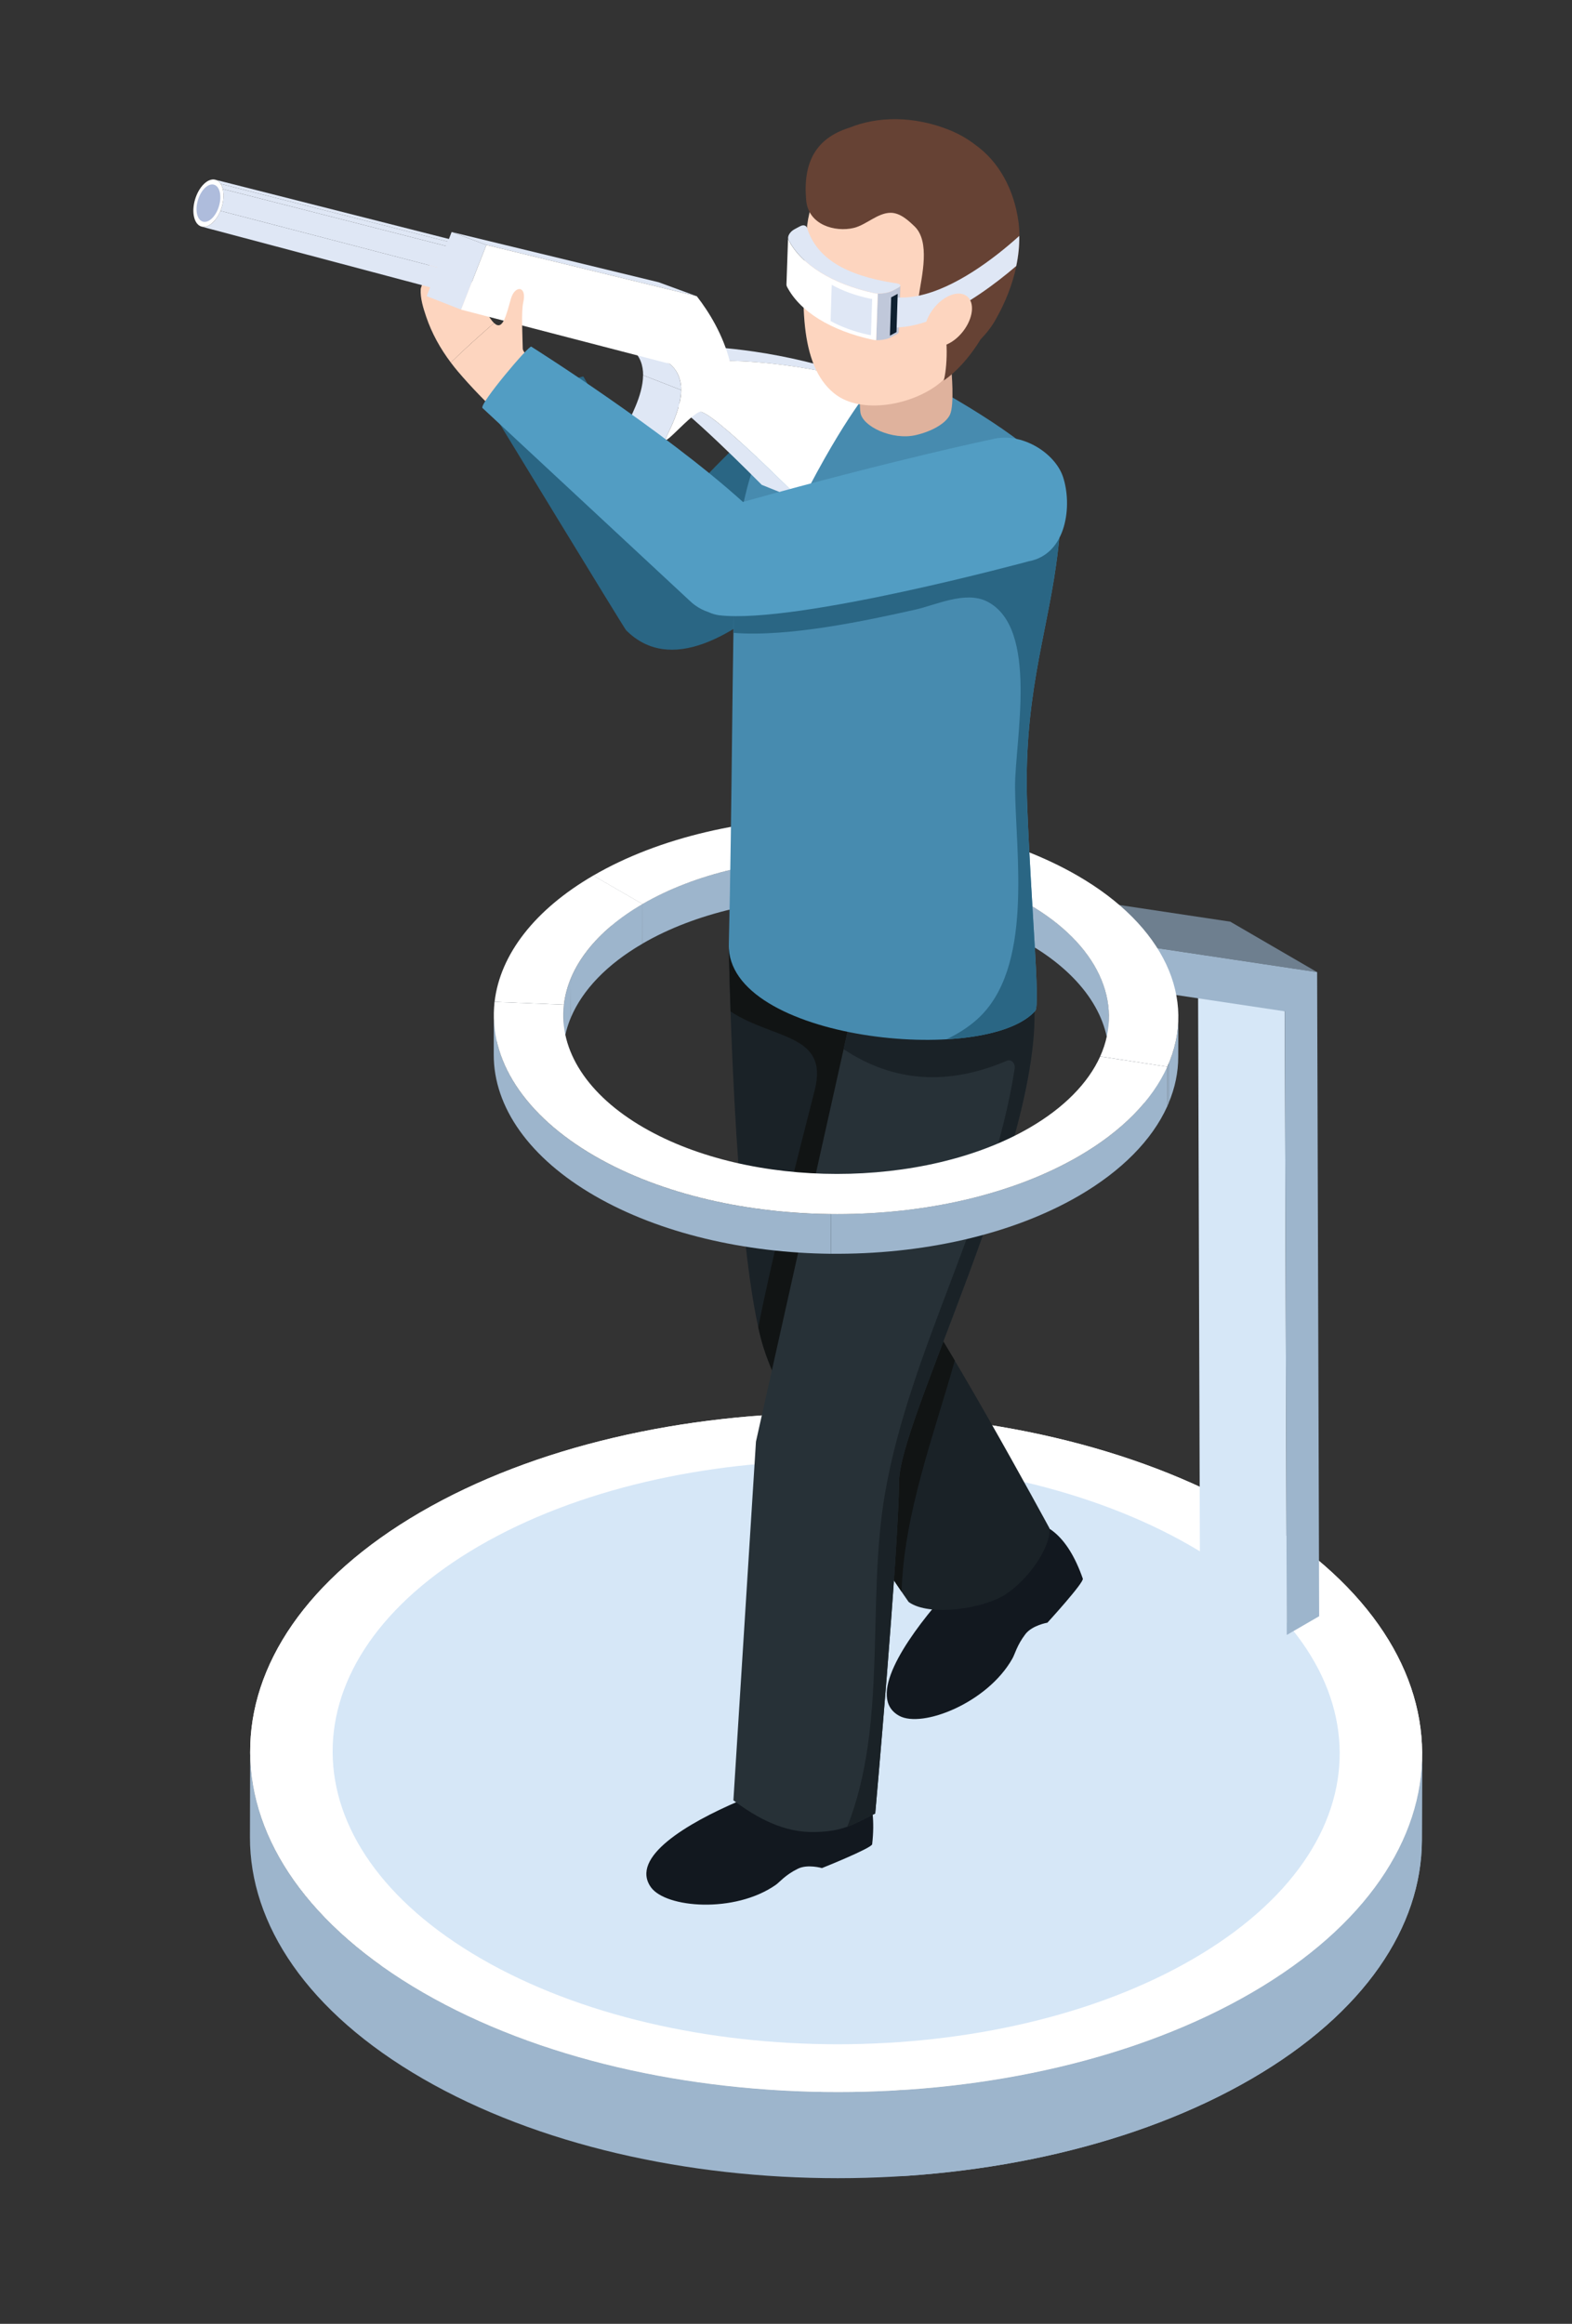 <?xml version="1.0" encoding="utf-8"?>
<!-- Generator: Adobe Illustrator 16.0.0, SVG Export Plug-In . SVG Version: 6.00 Build 0)  -->
<!DOCTYPE svg PUBLIC "-//W3C//DTD SVG 1.1//EN" "http://www.w3.org/Graphics/SVG/1.1/DTD/svg11.dtd">
<svg version="1.1" id="Layer_1" xmlns="http://www.w3.org/2000/svg" xmlns:xlink="http://www.w3.org/1999/xlink" x="0px" y="0px"
	 width="37px" height="54.667px" viewBox="0 0 37 54.667" enable-background="new 0 0 37 54.667" xml:space="preserve">
<rect x="0" y="0" width="37" height="54.667" fill="#333333" stroke="none"/>
<g>
	<path fill="#FDD5BF" d="M11.562,7.523c-0.2-0.267-0.426-0.819-0.55-1.125c-0.039-0.095-0.093-0.432-0.208-0.467
		c-0.158-0.047-0.089,0.083-0.171,0.146c-0.091-0.166-0.375-0.503-0.321-0.062c-0.224-0.284-0.237,0.479-0.223,0.544
		C10.05,6.373,9.905,6.756,9.902,6.801C9.89,7.019,9.962,7.246,10.031,7.45c0.131,0.39,0.333,0.751,0.58,1.079
		c0.327-0.322,0.67-0.627,1.017-0.93C11.607,7.579,11.585,7.554,11.562,7.523z"/>
	<g>
		<g>
			<g enable-background="new    ">
				<g>
					<defs>
						<path id="SVGID_1_" d="M33.473,41.266l-0.006,2.027c-0.007,2.031-1.341,4.06-4.008,5.609c-5.369,3.119-14.101,3.119-19.504,0
							c-2.72-1.57-4.078-3.631-4.072-5.689l0.005-2.027c-0.005,2.058,1.353,4.119,4.072,5.688
							c5.403,3.121,14.135,3.122,19.504,0.002C32.132,45.324,33.467,43.297,33.473,41.266z"/>
					</defs>
					<use xlink:href="#SVGID_1_"  overflow="visible" fill="#9DB5CC"/>
					<clipPath id="SVGID_2_">
						<use xlink:href="#SVGID_1_"  overflow="visible"/>
					</clipPath>
					<g clip-path="url(#SVGID_2_)" enable-background="new    ">
						<path fill="#9DB5CC" d="M33.473,41.266l-0.006,2.027c-0.007,2.031-1.341,4.06-4.008,5.609c-0.98,0.569-2.07,1.034-3.233,1.396
							l0.006-2.028c1.163-0.36,2.254-0.826,3.233-1.395C32.132,45.324,33.467,43.297,33.473,41.266L33.473,41.266z"/>
						<path fill="#9DB5CC" d="M26.231,48.27l-0.006,2.028c-1.574,0.49-3.28,0.789-5.016,0.897l0.005-2.027
							C22.951,49.06,24.657,48.761,26.231,48.27L26.231,48.27z"/>
						<path fill="#9DB5CC" d="M21.016,48.27l-0.004,1.765c-3.488,0.217-7.113-0.447-9.795-1.996
							c-0.493-0.284-0.934-0.587-1.323-0.904l0.005-1.765c0.39,0.316,0.831,0.619,1.323,0.904
							C13.904,47.821,17.529,48.487,21.016,48.27L21.016,48.27z"/>
						<path fill="#9DB5CC" d="M9.898,45.369l-0.005,1.765c-0.908-0.74-1.538-1.558-1.889-2.407l0.005-1.765
							C8.36,43.811,8.99,44.63,9.898,45.369L9.898,45.369z"/>
						<path fill="#9DB5CC" d="M8.009,42.962l-0.005,1.765c-0.222-0.539-0.333-1.09-0.332-1.641l0.005-1.764
							C7.676,41.873,7.787,42.424,8.009,42.962L8.009,42.962z"/>
					</g>
				</g>
				<g>
					<path fill="#FFFFFF" d="M29.4,35.576c5.404,3.12,5.434,8.178,0.064,11.299c-5.369,3.12-14.101,3.119-19.504-0.002
						c-5.403-3.119-5.433-8.177-0.065-11.297C15.265,32.456,23.997,32.457,29.4,35.576z"/>
				</g>
				<g>
					<path fill="#FFFFFF" d="M29.4,35.576c5.404,3.12,5.434,8.178,0.064,11.299c-5.369,3.12-14.101,3.119-19.504-0.002
						c-5.403-3.119-5.433-8.177-0.065-11.297C15.265,32.456,23.997,32.457,29.4,35.576z"/>
				</g>
				<g>
					<path fill="#D6E7F7" d="M28.033,36.371c4.644,2.681,4.669,7.027,0.055,9.708c-4.613,2.682-12.117,2.682-16.76,0
						c-4.643-2.681-4.668-7.027-0.056-9.708C15.887,33.69,23.391,33.691,28.033,36.371z"/>
				</g>
			</g>
		</g>
		<g>
			<g enable-background="new    ">
				<g>
					<polygon fill="#D6E7F7" points="30.24,23.791 28.197,22.604 28.244,37.273 30.287,38.463 					"/>
				</g>
				<g>
					<polygon fill="#6E7F8F" points="31,22.869 28.957,21.682 24.956,21.081 27,22.269 					"/>
				</g>
				<g>
					<path fill="#9DB5CC" d="M27.098,22.474c-0.006-0.048-0.014-0.097-0.026-0.146c-0.004-0.016-0.008-0.033-0.013-0.05l3.942,0.591
						l0.048,15.152l-0.762,0.441L30.24,23.791l-3.107-0.466C27.188,23.041,27.187,22.75,27.098,22.474z"/>
				</g>
			</g>
		</g>
		<g>
			<g>
				<polygon fill="#747C85" points="15.124,21.267 15.121,22.199 13.961,21.53 13.964,20.597 				"/>
			</g>
			<g enable-background="new    ">
				<defs>
					<path id="SVGID_3_" enable-background="new    " d="M15.124,21.267l-0.002,0.933c-1.091,0.634-1.75,1.475-1.853,2.369
						l0.003-0.933C13.375,22.741,14.033,21.9,15.124,21.267z"/>
				</defs>
				<clipPath id="SVGID_4_">
					<use xlink:href="#SVGID_3_"  overflow="visible"/>
				</clipPath>
				<g clip-path="url(#SVGID_4_)">
					<path fill="#9DB5CC" d="M15.124,21.267l-0.002,0.933c-0.831,0.482-1.41,1.085-1.686,1.739l0.003-0.933
						C13.714,22.352,14.293,21.749,15.124,21.267L15.124,21.267z"/>
					<path fill="#9DB5CC" d="M13.439,23.005l-0.003,0.933c-0.086,0.205-0.142,0.416-0.167,0.629l0.003-0.933
						C13.296,23.421,13.353,23.211,13.439,23.005L13.439,23.005z"/>
				</g>
			</g>
			<g>
				<path fill="#FFFFFF" d="M15.124,21.267c-1.091,0.634-1.749,1.475-1.852,2.368l-1.631-0.066c0.129-1.121,0.954-2.176,2.323-2.972
					L15.124,21.267z"/>
			</g>
			<g enable-background="new    ">
				<defs>
					<path id="SVGID_5_" enable-background="new    " d="M26.102,23.922l-0.004,0.933c0.004-0.983-0.665-1.947-1.895-2.656
						c-2.512-1.451-6.586-1.451-9.082,0l0.002-0.933c2.496-1.451,6.57-1.451,9.083,0C25.436,21.976,26.104,22.94,26.102,23.922z"/>
				</defs>
				<clipPath id="SVGID_6_">
					<use xlink:href="#SVGID_5_"  overflow="visible"/>
				</clipPath>
				<g clip-path="url(#SVGID_6_)">
					<path fill="#9DB5CC" d="M26.102,23.922l-0.004,0.933c0.004-0.983-0.665-1.947-1.895-2.656c-1.227-0.708-2.824-1.07-4.43-1.087
						l0.002-0.933c1.605,0.017,3.205,0.379,4.431,1.088C25.436,21.976,26.104,22.94,26.102,23.922L26.102,23.922z"/>
					<path fill="#9DB5CC" d="M19.775,20.179l-0.002,0.933c-1.684-0.018-3.375,0.345-4.652,1.087l0.002-0.933
						C16.4,20.524,18.092,20.162,19.775,20.179L19.775,20.179z"/>
				</g>
			</g>
			<path fill="#9DB5CC" d="M27.734,23.929l-0.002,0.933c0,0.364-0.075,0.73-0.228,1.091l0.003-0.933
				C27.66,24.659,27.734,24.292,27.734,23.929L27.734,23.929z"/>
			<g>
				<path fill="#FFFFFF" d="M25.358,20.597c2.029,1.171,2.841,2.896,2.116,4.499l-1.58-0.242c0.576-1.279-0.07-2.652-1.688-3.586
					c-2.513-1.451-6.587-1.451-9.083,0l-1.16-0.67C17.096,18.777,22.206,18.777,25.358,20.597z"/>
			</g>
		</g>
		<g>
			<path fill="#2A6684" d="M20.62,8.978c-0.486-0.356-1.418-0.3-1.87,0.237c0,0-1.971,1.608-3.158,3.184
				c-0.8-1.763-1.859-3.536-1.859-3.536C13.708,8.8,11.606,9.676,11.65,9.787c0,0,3.042,4.994,3.087,5.04
				c2.074,2.074,6.033-3.58,6.033-3.58C21.419,10.587,21.181,9.389,20.62,8.978z"/>
			<path fill="#12181F" d="M19.104,41.498c0,0,1.673-0.32,1.424,1.887c-0.01,0.092-1.182,0.561-1.182,0.561s-0.342-0.1-0.572,0.018
				c-0.297,0.147-0.424,0.314-0.516,0.378c-0.969,0.675-2.588,0.544-2.938,0.054c-0.502-0.707,0.862-1.508,2.057-2.021
				C18.629,41.834,19.104,41.498,19.104,41.498z"/>
			<g>
				<path fill="#12181F" d="M23.35,36.039c0,0,1.391-1.035,2.136,1.098c0.032,0.091-0.833,1.036-0.833,1.036
					s-0.355,0.059-0.518,0.269c-0.203,0.266-0.248,0.477-0.307,0.576c-0.588,1.045-2.123,1.643-2.663,1.346
					c-0.772-0.422,0.122-1.761,0.991-2.762C23.063,36.557,23.35,36.039,23.35,36.039z"/>
				<path fill="#1A2227" d="M23.66,37.512c-0.527,0.337-1.793,0.523-2.273,0.174c0,0-2.954-4.219-3.47-6.172
					c-0.657-2.483-0.765-9.299-0.765-9.299s3.609-2.856,4.178-1.82c1.285,2.35-0.678,9.037-0.186,9.587
					c0.818,0.913,3.557,5.969,3.557,5.969C24.742,36.369,24.229,37.146,23.66,37.512z"/>
				<path fill="#111414" d="M22.473,32.006c-0.543-0.912-1.049-1.712-1.328-2.024c-0.492-0.55,1.471-7.237,0.186-9.587
					c-0.568-1.037-4.178,1.82-4.178,1.82s0.01,0.632,0.043,1.58c1.012,0.665,2.318,0.519,1.98,1.85
					c-0.471,1.854-0.952,3.701-1.329,5.578c0.022,0.103,0.046,0.201,0.07,0.292c0.442,1.678,2.679,5.018,3.304,5.931
					C21.272,35.617,21.991,33.725,22.473,32.006z"/>
			</g>
			<path fill="#273137" d="M19.18,43.098c0.672-0.014,0.895-0.178,1.42-0.436c0,0,0.543-6.07,0.561-7.818
				c0.016-1.659,4.242-9.611,2.94-12.283c-0.511-1.052-4.085,1.405-4.085,1.405l-2.223,9.948l-0.531,8.438
				C17.828,42.777,18.457,43.115,19.18,43.098z"/>
			<path fill="#1A2227" d="M24.101,22.561c-0.511-1.052-4.085,1.405-4.085,1.405l-0.16,0.716c1.164,0.773,2.446,0.869,3.848,0.27
				c0.117-0.039,0.193,0.078,0.179,0.178c-0.517,3.395-2.472,6.628-3.054,10.009c-0.437,2.535,0.07,5.416-0.887,7.834
				c0.207-0.076,0.395-0.181,0.658-0.311c0,0,0.543-6.07,0.561-7.818C21.176,33.185,25.402,25.233,24.101,22.561z"/>
			<path fill="#478BAF" d="M24.367,23.779c0.121-0.138-0.096-2.428-0.189-4.804c-0.1-2.493,0.442-3.985,0.678-5.677
				c0.16-1.156,0.152-1.692-0.195-2.277c-0.385-0.646-2.746-2.008-3.301-2.222c-0.948-0.366-1.963-0.069-3.068,1.161
				c-0.75,0.836-0.967,2.756-0.989,3.344c-0.072,1.883-0.071,5.737-0.149,8.91C17.097,24.477,23.207,25.095,24.367,23.779z"/>
			<path fill="#2A6684" d="M23.34,11.905c-2.022,0.468-4.009,1.065-6.041,1.487c-0.016,0.418-0.027,0.925-0.037,1.496
				c1.308,0.105,3.146-0.292,4.287-0.548c0.471-0.105,1.172-0.446,1.68-0.192c1.238,0.62,0.654,3.295,0.662,4.379
				c0.013,1.563,0.445,4.25-0.891,5.451c-0.213,0.191-0.457,0.344-0.723,0.471c0.943-0.054,1.74-0.273,2.09-0.669
				c0.121-0.138-0.096-2.428-0.189-4.804c-0.1-2.493,0.442-3.985,0.678-5.677c0.106-0.769,0.136-1.262,0.043-1.678
				C24.368,11.7,23.844,11.787,23.34,11.905z"/>
			<g>
				<g enable-background="new    ">
					<g>
						<g enable-background="new    ">
							<path fill="#DFE7F5" d="M20.571,9.038l-0.969-0.36c-1.796-0.534-3.263-0.532-3.339-0.532l0.911,0.345
								C17.252,8.491,18.744,8.493,20.571,9.038L20.571,9.038z"/>
						</g>
					</g>
					<g>
						<g enable-background="new    ">
							<path fill="#DFE7F5" d="M16.534,9.7l-0.903-0.354c0.426,0.167,2.196,1.957,2.298,2.06l0.944,0.38
								C18.77,11.682,16.968,9.87,16.534,9.7L16.534,9.7z"/>
						</g>
					</g>
					<g enable-background="new    ">
						<g enable-background="new    ">
							<path fill="#DFE7F5" d="M15.764,8.559l-0.889-0.342c0.196,0.165,0.263,0.383,0.262,0.61l0.895,0.348
								C16.031,8.946,15.963,8.726,15.764,8.559L15.764,8.559z"/>
							<path fill="#DFE7F5" d="M16.031,9.175l-0.895-0.348c-0.003,0.505-0.345,1.05-0.357,1.145c0,0.002-0.001,0.004-0.001,0.006
								l0.89,0.357c0-0.002,0-0.003,0.001-0.006C15.682,10.234,16.027,9.685,16.031,9.175L16.031,9.175z"/>
							<path fill="#DFE7F5" d="M15.668,10.335l-0.89-0.357c0,0.006,0.002,0.011,0.006,0.012l0.89,0.357
								C15.67,10.346,15.668,10.342,15.668,10.335L15.668,10.335z"/>
						</g>
					</g>
					<g>
						<polygon fill="#DFE7F5" points="11.448,5.762 10.63,5.458 10.043,6.967 10.853,7.284 						"/>
					</g>
					<g>
						<polygon fill="#DFE7F5" points="16.4,6.969 15.504,6.64 10.63,5.458 11.448,5.762 						"/>
					</g>
					<g>
						<path fill="#FFFFFF" d="M11.448,5.762l-0.595,1.522l4.911,1.275c0.646,0.538-0.076,1.632-0.095,1.77
							c-0.003,0.025,0.014,0.024,0.044,0.003c0.06-0.041,0.173-0.153,0.298-0.273c0.125-0.121,0.263-0.25,0.368-0.322
							c0.03-0.021,0.059-0.037,0.082-0.047c0.234-0.094,2.301,1.984,2.412,2.096c1.021-2.005,1.664-2.711,1.698-2.749
							c-1.827-0.545-3.319-0.547-3.396-0.547c-0.162-0.62-0.479-1.141-0.774-1.521L11.448,5.762z"/>
					</g>
				</g>
				<g>
					<g enable-background="new    ">
						<g>
							<g enable-background="new    ">
								<path fill="#DFE7F5" d="M5.243,4.446l5.892,1.503c-0.014-0.051-0.033-0.094-0.057-0.129L5.193,4.326
									C5.214,4.358,5.231,4.399,5.243,4.446L5.243,4.446z"/>
								<path fill="#DFE7F5" d="M5.193,4.326l5.884,1.495c-0.037-0.054-0.084-0.089-0.137-0.104L5.072,4.229
									C5.119,4.243,5.161,4.275,5.193,4.326L5.193,4.326z"/>
								<polygon fill="#DFE7F5" points="5.072,4.229 10.94,5.716 10.931,5.714 5.064,4.227 5.072,4.229 								"/>
							</g>
						</g>
						<g>
							<g enable-background="new    ">
								<path fill="#DFE7F5" d="M4.746,5.332l5.841,1.55c0.09,0.023,0.197-0.01,0.3-0.105c0.079-0.073,0.145-0.173,0.19-0.283
									l-5.89-1.534C5.146,5.063,5.087,5.158,5.015,5.229C4.923,5.319,4.827,5.352,4.746,5.332L4.746,5.332z"/>
								<path fill="#DFE7F5" d="M5.254,4.706c0.011-0.091,0.008-0.181-0.012-0.26l5.892,1.503c0.023,0.084,0.027,0.179,0.016,0.276
									c-0.011,0.091-0.036,0.183-0.072,0.269l-5.89-1.534C5.221,4.878,5.244,4.792,5.254,4.706z"/>
							</g>
						</g>
						<g>
							<path fill="#FFFFFF" d="M5.243,4.446C5.182,4.199,4.981,4.148,4.795,4.333C4.609,4.516,4.508,4.864,4.569,5.11
								c0.06,0.248,0.26,0.301,0.446,0.118C5.203,5.045,5.304,4.694,5.243,4.446z"/>
						</g>
						<g>
							<g>
								<path fill="#AEBCDC" d="M5.172,4.516c-0.048-0.195-0.207-0.235-0.354-0.09c-0.146,0.145-0.226,0.42-0.179,0.615
									c0.048,0.196,0.206,0.237,0.353,0.093C5.14,4.989,5.22,4.712,5.172,4.516z"/>
							</g>
						</g>
					</g>
				</g>
			</g>
			<g>
				<path fill="#DFB29D" d="M21.557,10.235c0.369-0.085,0.705-0.27,0.803-0.482c0.109-0.239,0.033-1.049,0.033-1.049l-2.147-0.112
					c0,0-0.03,0.832,0.005,1.107C20.291,10.031,21.002,10.365,21.557,10.235z"/>
				<g>
					<path fill="#FDD5BF" d="M23.225,7.029C23.107,7.518,22.479,8.71,22.133,9c-0.631,0.526-1.855,0.767-2.492,0.26
						c-0.848-0.676-0.783-2.239-0.656-3.825c0.125-1.586,1.358-1.789,2.334-1.031C22.293,5.161,23.596,5.481,23.225,7.029z"/>
					<path fill="#664234" d="M18.975,4.713c0.053,0.584,0.684,0.751,1.116,0.65c0.292-0.068,0.565-0.355,0.868-0.357
						c0.231-0.002,0.428,0.188,0.563,0.316c0.38,0.359,0.173,1.174,0.104,1.633c-0.031,0.22-0.033,0.358,0.078,0.324
						c0.197-0.06,0.33,0.017,0.418,0.166c0.237,0.393,0.16,1.29,0.09,1.506c0.318-0.214,0.602-0.561,0.775-0.822
						c0.033-0.048,0.063-0.096,0.093-0.145c0.134-0.139,0.259-0.293,0.36-0.477c0.217-0.38,0.391-0.809,0.482-1.251
						c0.05-0.234,0.075-0.473,0.072-0.708c0-0.107-0.008-0.214-0.021-0.319c-0.102-0.774-0.466-1.432-1.02-1.824
						c-0.17-0.132-0.367-0.248-0.598-0.343c-0.859-0.346-1.711-0.324-2.365-0.057C19.202,3.251,18.895,3.821,18.975,4.713z"/>
				</g>
			</g>
			<g>
				<g>
					<g enable-background="new    ">
						<g enable-background="new    ">
							<defs>
								<path id="SVGID_7_" enable-background="new    " d="M21.191,6.717l-0.038,1.097c-0.001,0.015-0.016,0.032-0.048,0.049
									c-0.01,0.005-0.018,0.01-0.026,0.014c-0.016,0.009-0.029,0.016-0.04,0.021l0.038-1.097c0.011-0.006,0.024-0.013,0.04-0.021
									c0.008-0.004,0.018-0.009,0.026-0.015C21.176,6.748,21.19,6.731,21.191,6.717z"/>
							</defs>
							<clipPath id="SVGID_8_">
								<use xlink:href="#SVGID_7_"  overflow="visible"/>
							</clipPath>
							<g clip-path="url(#SVGID_8_)" enable-background="new    ">
								<polygon fill="#9F9F9F" points="21.191,6.717 21.153,7.814 21.151,7.824 21.188,6.727 21.191,6.717 								"/>
								<path fill="#C0C8DA" d="M21.188,6.727l-0.037,1.097c-0.006,0.012-0.021,0.025-0.046,0.039
									c-0.01,0.005-0.018,0.01-0.026,0.014c-0.016,0.009-0.029,0.016-0.04,0.021l0.038-1.097c0.011-0.006,0.024-0.013,0.04-0.021
									c0.008-0.004,0.018-0.009,0.026-0.015C21.168,6.752,21.183,6.739,21.188,6.727L21.188,6.727z"/>
							</g>
						</g>
						<g enable-background="new    ">
							<defs>
								<path id="SVGID_9_" enable-background="new    " d="M18.511,6.689l0.038-1.098c-0.001,0.018,0.002,0.036,0.011,0.052
									c0.149,0.292,0.408,0.552,0.753,0.766c0.344,0.214,0.773,0.381,1.268,0.488c0.136,0.029,0.338-0.009,0.432-0.06
									c0.01-0.005,0.018-0.01,0.025-0.014c0.001,0,0.012-0.006,0.04-0.021l-0.038,1.097C21.01,7.915,21,7.919,21,7.919
									c-0.008,0.005-0.018,0.009-0.027,0.015c-0.093,0.05-0.295,0.088-0.43,0.059c-0.494-0.107-0.925-0.274-1.27-0.487
									c-0.344-0.213-0.602-0.474-0.752-0.766C18.514,6.725,18.51,6.707,18.511,6.689z"/>
							</defs>
							<clipPath id="SVGID_10_">
								<use xlink:href="#SVGID_9_"  overflow="visible"/>
							</clipPath>
							<g clip-path="url(#SVGID_10_)" enable-background="new    ">
								<path fill="#C0C8DA" d="M21.077,6.801l-0.038,1.097C21.01,7.915,21,7.919,21,7.919c-0.008,0.005-0.018,0.009-0.027,0.015
									c-0.076,0.041-0.225,0.074-0.351,0.069l0.038-1.098c0.125,0.006,0.275-0.028,0.352-0.069c0.01-0.005,0.018-0.01,0.025-0.014
									C21.038,6.822,21.049,6.817,21.077,6.801L21.077,6.801z"/>
								<path fill="#FFFFFF" d="M20.66,6.906l-0.038,1.098c-0.028-0.002-0.055-0.005-0.079-0.01
									c-0.494-0.107-0.925-0.274-1.27-0.487c-0.344-0.213-0.602-0.474-0.752-0.766c-0.008-0.016-0.012-0.033-0.011-0.051
									l0.038-1.098c-0.001,0.018,0.002,0.036,0.011,0.052c0.149,0.292,0.408,0.552,0.753,0.766
									c0.344,0.214,0.773,0.381,1.268,0.488C20.604,6.902,20.633,6.905,20.66,6.906L20.66,6.906z"/>
								<path fill="#DFE7F5" d="M19.576,6.7c0.25,0.14,0.551,0.25,0.89,0.323c0.019,0.004,0.04,0.007,0.062,0.008l-0.029,0.851
									c-0.021-0.001-0.043-0.003-0.062-0.007C20.098,7.8,19.799,7.69,19.55,7.552L19.576,6.7z"/>
							</g>
						</g>
						<g>
							<path fill="#DFE7F5" d="M21.172,6.688c0.032,0.021,0.025,0.048-0.028,0.077c-0.009,0.005-0.019,0.01-0.026,0.015
								c-0.016,0.009-0.029,0.016-0.04,0.021c-0.028,0.016-0.039,0.021-0.04,0.021c-0.008,0.004-0.016,0.009-0.025,0.014
								c-0.094,0.05-0.296,0.089-0.432,0.06c-0.494-0.107-0.924-0.274-1.268-0.488c-0.345-0.213-0.604-0.474-0.753-0.766
								c-0.041-0.08,0.04-0.194,0.133-0.245c0.01-0.005,0.019-0.01,0.026-0.014c0.001,0,0.011-0.006,0.04-0.022
								c0.011-0.005,0.023-0.013,0.04-0.021c0.008-0.004,0.017-0.009,0.026-0.014c0.054-0.03,0.101-0.031,0.134-0.011
								C18.983,5.331,19,5.357,19.006,5.394c0.116,0.339,0.336,0.609,0.672,0.818c0.336,0.208,0.786,0.354,1.363,0.445
								C21.104,6.662,21.147,6.674,21.172,6.688z"/>
						</g>
					</g>
				</g>
				<g>
					<path fill="#DFE7F5" d="M21.05,7.023c0.046-0.018,0.091-0.027,0.133-0.024c0.144,0.004,0.29-0.012,0.439-0.043
						c0.845-0.175,1.755-0.853,2.368-1.406c0.004,0.236-0.021,0.474-0.071,0.708c-0.51,0.437-1.153,0.905-1.801,1.188
						c-0.37,0.162-0.741,0.261-1.09,0.26L21.05,7.023z"/>
				</g>
				<polygon fill="#0E2030" points="20.946,7.896 21.101,7.813 21.129,6.912 20.975,6.995 				"/>
			</g>
			
				<ellipse transform="matrix(-0.617 0.787 -0.787 -0.617 42.019 -5.392)" fill="#FDD5BF" cx="22.322" cy="7.532" rx="0.712" ry="0.439"/>
		</g>
		<g enable-background="new    ">
			<g>
				<polygon fill="#949FAA" points="13.271,23.635 13.269,24.568 11.638,24.501 11.641,23.569 				"/>
			</g>
			<g>
				<g enable-background="new    ">
					<path fill="#9DB5CC" d="M13.272,23.635l-0.003,0.933c-0.009,0.081-0.014,0.163-0.014,0.244l0.002-0.933
						C13.258,23.798,13.262,23.716,13.272,23.635L13.272,23.635z"/>
				</g>
			</g>
			<g>
				<g enable-background="new    ">
					<path fill="#9DB5CC" d="M27.508,25.02l-0.003,0.933c-0.01,0.025-0.021,0.05-0.032,0.075l0.002-0.933
						C27.486,25.07,27.497,25.045,27.508,25.02L27.508,25.02z"/>
				</g>
			</g>
			<g>
				<polygon fill="#8C95A0" points="27.475,25.095 27.473,26.028 25.891,25.786 25.895,24.853 				"/>
			</g>
			<g>
				<g enable-background="new    ">
					<path fill="#9DB5CC" d="M27.475,25.095l-0.002,0.933c-0.358,0.792-1.077,1.519-2.079,2.102
						c-1.603,0.931-3.725,1.385-5.837,1.364l0.004-0.933c2.111,0.021,4.233-0.433,5.836-1.364
						C26.398,26.615,27.117,25.888,27.475,25.095L27.475,25.095z"/>
					<path fill="#9DB5CC" d="M19.561,28.562l-0.004,0.933c-2.014-0.021-4.02-0.476-5.558-1.364
						c-1.531-0.884-2.382-2.081-2.378-3.324l0.002-0.933c-0.003,1.243,0.848,2.44,2.378,3.324
						C15.539,28.085,17.545,28.54,19.561,28.562L19.561,28.562z"/>
				</g>
			</g>
		</g>
		<g>
			<path fill="#FFFFFF" d="M27.475,25.095c-0.357,0.793-1.076,1.52-2.078,2.102c-3.132,1.82-8.244,1.819-11.396,0
				c-1.656-0.957-2.516-2.279-2.36-3.628l1.631,0.066c-0.125,1.077,0.561,2.131,1.881,2.893c2.513,1.451,6.587,1.451,9.083,0
				c0.799-0.464,1.373-1.043,1.658-1.674L27.475,25.095z"/>
		</g>
	</g>
	<path fill="#FDD5BF" d="M12.775,8.664c-0.291-0.211-0.469-0.374-0.471-0.463c-0.003-0.243-0.04-0.866,0.012-1.089
		c0.091-0.397-0.198-0.403-0.288-0.091c-0.117,0.401-0.193,0.772-0.4,0.578c-0.346,0.303-0.69,0.608-1.017,0.93
		c0.054,0.071,0.109,0.143,0.167,0.21c0.311,0.366,0.659,0.723,1.021,1.063l0,0h0c0.044,0.042,0.09,0.084,0.135,0.125
		c0.235,0.223,0.522,0.52,0.84,0.853V8.664z"/>
	<path fill="#529DC3" d="M25.019,11.215c-0.194-0.571-0.987-1.061-1.666-0.882c0,0-2.224,0.459-5.867,1.475
		c-1.896-1.712-4.981-3.653-4.981-3.653c-0.047-0.047-1.235,1.359-1.149,1.443l4.866,4.524c0.048,0.046,0.097,0.088,0.15,0.125
		c0.094,0.066,0.193,0.116,0.299,0.151c0.091,0.042,0.182,0.067,0.264,0.077c1.834,0.208,7.274-1.27,7.274-1.27
		C25.118,13.038,25.24,11.875,25.019,11.215z"/>
</g>
</svg>
